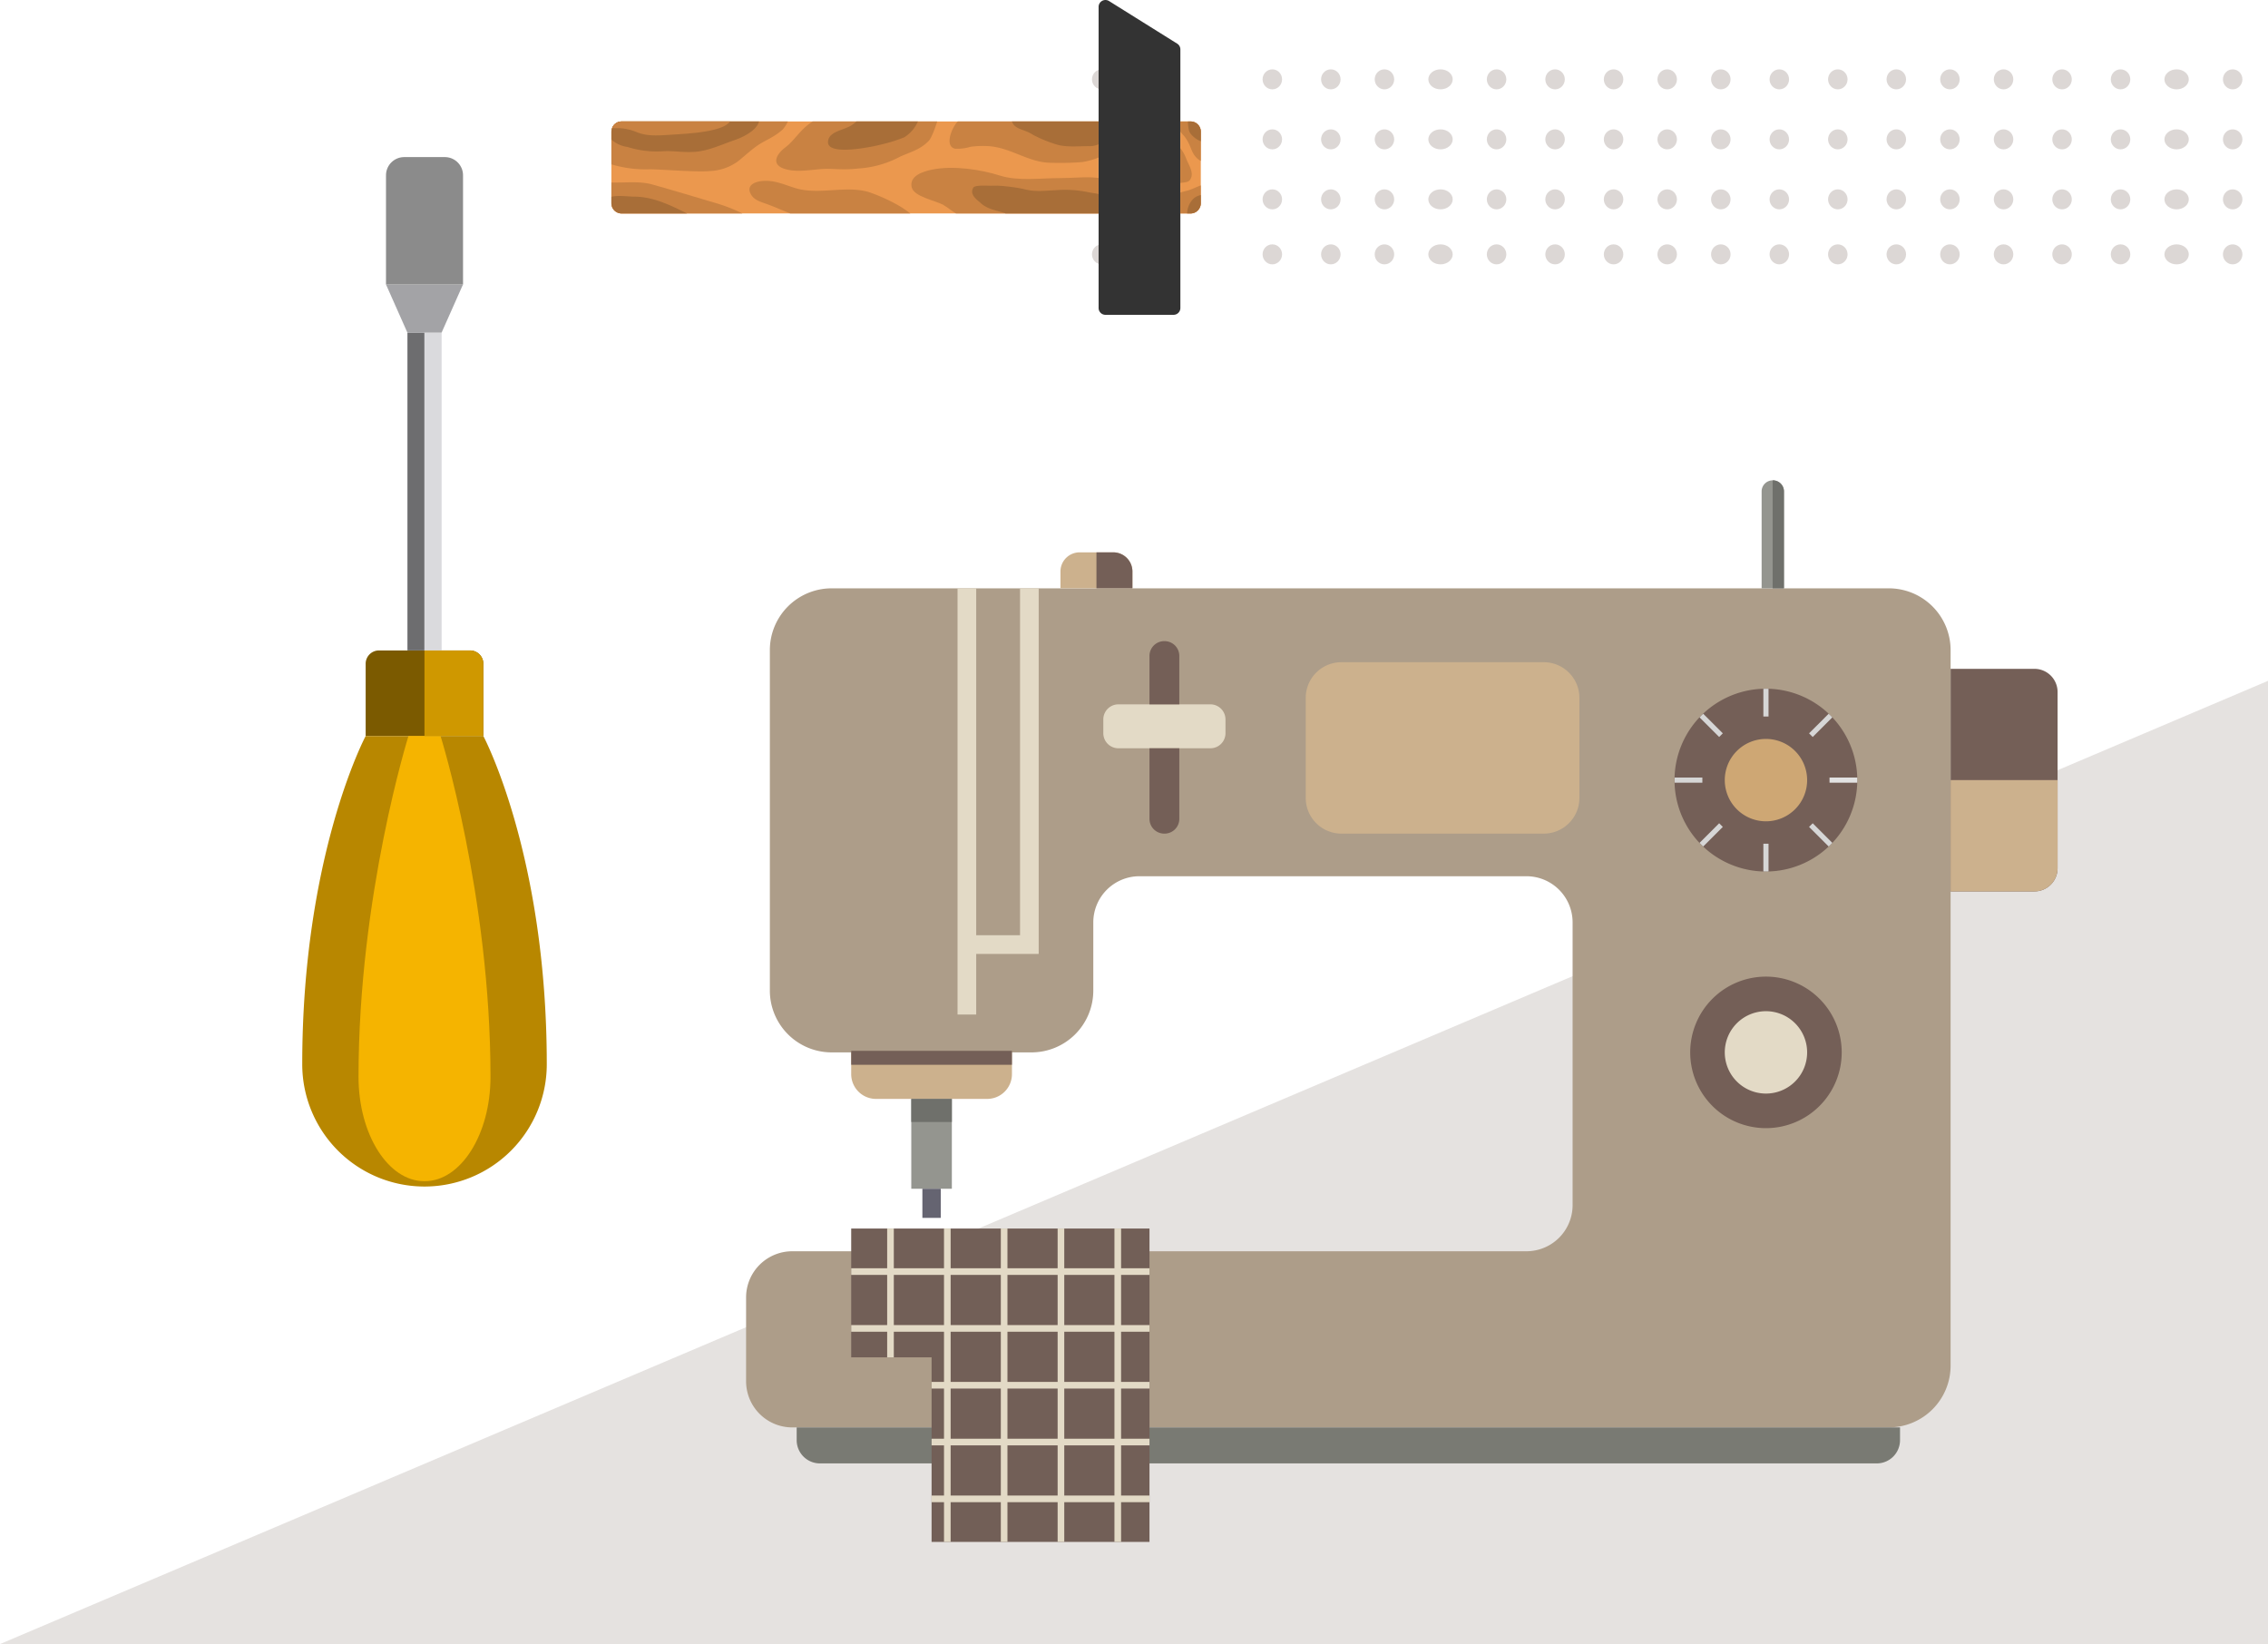 <svg xmlns="http://www.w3.org/2000/svg" width="465.247" height="337.224" viewBox="0 0 465.247 337.224">
  <g id="Grupo_2911" data-name="Grupo 2911" transform="translate(-675 -335.776)">
    <path id="Trazado_3159" data-name="Trazado 3159" d="M3213-674l465.247-197.573V-674Z" transform="translate(-2538 1347)" fill="rgba(116,95,87,0.18)"/>
    <g id="Grupo_866" data-name="Grupo 866" transform="translate(-1006.663 -1647.181)" opacity="0.25">
      <ellipse id="Elipse_73" data-name="Elipse 73" cx="2" cy="2.051" rx="2" ry="2.051" transform="translate(1905.663 1997.181)" fill="#745f57"/>
      <ellipse id="Elipse_90" data-name="Elipse 90" cx="2" cy="2.051" rx="2" ry="2.051" transform="translate(1882.663 2009.489)" fill="#745f57"/>
      <ellipse id="Elipse_91" data-name="Elipse 91" cx="2" cy="2.051" rx="2" ry="2.051" transform="translate(1894.663 2009.489)" fill="#745f57"/>
      <ellipse id="Elipse_92" data-name="Elipse 92" cx="2" cy="2.051" rx="2" ry="2.051" transform="translate(1905.663 2009.489)" fill="#745f57"/>
      <ellipse id="Elipse_109" data-name="Elipse 109" cx="2" cy="2.051" rx="2" ry="2.051" transform="translate(1882.663 2021.796)" fill="#745f57"/>
      <ellipse id="Elipse_110" data-name="Elipse 110" cx="2" cy="2.051" rx="2" ry="2.051" transform="translate(1894.663 2021.796)" fill="#745f57"/>
      <ellipse id="Elipse_111" data-name="Elipse 111" cx="2" cy="2.051" rx="2" ry="2.051" transform="translate(1905.663 2021.796)" fill="#745f57"/>
      <ellipse id="Elipse_130" data-name="Elipse 130" cx="2" cy="2.051" rx="2" ry="2.051" transform="translate(1905.663 2033.078)" fill="#745f57"/>
      <ellipse id="Elipse_418" data-name="Elipse 418" cx="2" cy="2.051" rx="2" ry="2.051" transform="translate(1940.663 1997.181)" fill="#745f57"/>
      <ellipse id="Elipse_419" data-name="Elipse 419" cx="2" cy="2.051" rx="2" ry="2.051" transform="translate(1952.663 1997.181)" fill="#745f57"/>
      <ellipse id="Elipse_420" data-name="Elipse 420" cx="2" cy="2.051" rx="2" ry="2.051" transform="translate(1963.663 1997.181)" fill="#745f57"/>
      <ellipse id="Elipse_421" data-name="Elipse 421" cx="2.5" cy="2.051" rx="2.5" ry="2.051" transform="translate(1974.663 1997.181)" fill="#745f57"/>
      <ellipse id="Elipse_422" data-name="Elipse 422" cx="2" cy="2.051" rx="2" ry="2.051" transform="translate(1986.663 1997.181)" fill="#745f57"/>
      <ellipse id="Elipse_423" data-name="Elipse 423" cx="2" cy="2.051" rx="2" ry="2.051" transform="translate(1998.663 1997.181)" fill="#745f57"/>
      <ellipse id="Elipse_424" data-name="Elipse 424" cx="2" cy="2.051" rx="2" ry="2.051" transform="translate(2010.663 1997.181)" fill="#745f57"/>
      <ellipse id="Elipse_425" data-name="Elipse 425" cx="2" cy="2.051" rx="2" ry="2.051" transform="translate(2021.663 1997.181)" fill="#745f57"/>
      <ellipse id="Elipse_426" data-name="Elipse 426" cx="2" cy="2.051" rx="2" ry="2.051" transform="translate(2032.663 1997.181)" fill="#745f57"/>
      <ellipse id="Elipse_427" data-name="Elipse 427" cx="2" cy="2.051" rx="2" ry="2.051" transform="translate(2044.663 1997.181)" fill="#745f57"/>
      <ellipse id="Elipse_428" data-name="Elipse 428" cx="2" cy="2.051" rx="2" ry="2.051" transform="translate(2056.663 1997.181)" fill="#745f57"/>
      <ellipse id="Elipse_429" data-name="Elipse 429" cx="2" cy="2.051" rx="2" ry="2.051" transform="translate(2068.663 1997.181)" fill="#745f57"/>
      <ellipse id="Elipse_430" data-name="Elipse 430" cx="2" cy="2.051" rx="2" ry="2.051" transform="translate(2079.663 1997.181)" fill="#745f57"/>
      <ellipse id="Elipse_431" data-name="Elipse 431" cx="2" cy="2.051" rx="2" ry="2.051" transform="translate(2090.663 1997.181)" fill="#745f57"/>
      <ellipse id="Elipse_432" data-name="Elipse 432" cx="2" cy="2.051" rx="2" ry="2.051" transform="translate(2102.663 1997.181)" fill="#745f57"/>
      <ellipse id="Elipse_433" data-name="Elipse 433" cx="2" cy="2.051" rx="2" ry="2.051" transform="translate(2114.663 1997.181)" fill="#745f57"/>
      <ellipse id="Elipse_434" data-name="Elipse 434" cx="2" cy="2.051" rx="2" ry="2.051" transform="translate(2137.663 1997.181)" fill="#745f57"/>
      <ellipse id="Elipse_435" data-name="Elipse 435" cx="2.5" cy="2.051" rx="2.5" ry="2.051" transform="translate(2125.663 1997.181)" fill="#745f57"/>
      <ellipse id="Elipse_436" data-name="Elipse 436" cx="2.5" cy="2.051" rx="2.5" ry="2.051" transform="translate(1916.663 2009.489)" fill="#745f57"/>
      <ellipse id="Elipse_438" data-name="Elipse 438" cx="2" cy="2.051" rx="2" ry="2.051" transform="translate(1940.663 2009.489)" fill="#745f57"/>
      <ellipse id="Elipse_439" data-name="Elipse 439" cx="2" cy="2.051" rx="2" ry="2.051" transform="translate(1952.663 2009.489)" fill="#745f57"/>
      <ellipse id="Elipse_440" data-name="Elipse 440" cx="2" cy="2.051" rx="2" ry="2.051" transform="translate(1963.663 2009.489)" fill="#745f57"/>
      <ellipse id="Elipse_441" data-name="Elipse 441" cx="2.5" cy="2.051" rx="2.5" ry="2.051" transform="translate(1974.663 2009.489)" fill="#745f57"/>
      <ellipse id="Elipse_442" data-name="Elipse 442" cx="2" cy="2.051" rx="2" ry="2.051" transform="translate(1986.663 2009.489)" fill="#745f57"/>
      <ellipse id="Elipse_443" data-name="Elipse 443" cx="2" cy="2.051" rx="2" ry="2.051" transform="translate(1998.663 2009.489)" fill="#745f57"/>
      <ellipse id="Elipse_444" data-name="Elipse 444" cx="2" cy="2.051" rx="2" ry="2.051" transform="translate(2010.663 2009.489)" fill="#745f57"/>
      <ellipse id="Elipse_445" data-name="Elipse 445" cx="2" cy="2.051" rx="2" ry="2.051" transform="translate(2021.663 2009.489)" fill="#745f57"/>
      <ellipse id="Elipse_446" data-name="Elipse 446" cx="2" cy="2.051" rx="2" ry="2.051" transform="translate(2032.663 2009.489)" fill="#745f57"/>
      <ellipse id="Elipse_447" data-name="Elipse 447" cx="2" cy="2.051" rx="2" ry="2.051" transform="translate(2044.663 2009.489)" fill="#745f57"/>
      <ellipse id="Elipse_448" data-name="Elipse 448" cx="2" cy="2.051" rx="2" ry="2.051" transform="translate(2056.663 2009.489)" fill="#745f57"/>
      <ellipse id="Elipse_449" data-name="Elipse 449" cx="2" cy="2.051" rx="2" ry="2.051" transform="translate(2068.663 2009.489)" fill="#745f57"/>
      <ellipse id="Elipse_450" data-name="Elipse 450" cx="2" cy="2.051" rx="2" ry="2.051" transform="translate(2079.663 2009.489)" fill="#745f57"/>
      <ellipse id="Elipse_451" data-name="Elipse 451" cx="2" cy="2.051" rx="2" ry="2.051" transform="translate(2090.663 2009.489)" fill="#745f57"/>
      <ellipse id="Elipse_452" data-name="Elipse 452" cx="2" cy="2.051" rx="2" ry="2.051" transform="translate(2102.663 2009.489)" fill="#745f57"/>
      <ellipse id="Elipse_453" data-name="Elipse 453" cx="2" cy="2.051" rx="2" ry="2.051" transform="translate(2114.663 2009.489)" fill="#745f57"/>
      <ellipse id="Elipse_454" data-name="Elipse 454" cx="2" cy="2.051" rx="2" ry="2.051" transform="translate(2137.663 2009.489)" fill="#745f57"/>
      <ellipse id="Elipse_455" data-name="Elipse 455" cx="2.5" cy="2.051" rx="2.5" ry="2.051" transform="translate(2125.663 2009.489)" fill="#745f57"/>
      <ellipse id="Elipse_456" data-name="Elipse 456" cx="2.5" cy="2.051" rx="2.5" ry="2.051" transform="translate(1916.663 2021.796)" fill="#745f57"/>
      <ellipse id="Elipse_458" data-name="Elipse 458" cx="2" cy="2.051" rx="2" ry="2.051" transform="translate(1940.663 2021.796)" fill="#745f57"/>
      <ellipse id="Elipse_459" data-name="Elipse 459" cx="2" cy="2.051" rx="2" ry="2.051" transform="translate(1952.663 2021.796)" fill="#745f57"/>
      <ellipse id="Elipse_460" data-name="Elipse 460" cx="2" cy="2.051" rx="2" ry="2.051" transform="translate(1963.663 2021.796)" fill="#745f57"/>
      <ellipse id="Elipse_461" data-name="Elipse 461" cx="2.5" cy="2.051" rx="2.5" ry="2.051" transform="translate(1974.663 2021.796)" fill="#745f57"/>
      <ellipse id="Elipse_462" data-name="Elipse 462" cx="2" cy="2.051" rx="2" ry="2.051" transform="translate(1986.663 2021.796)" fill="#745f57"/>
      <ellipse id="Elipse_463" data-name="Elipse 463" cx="2" cy="2.051" rx="2" ry="2.051" transform="translate(1998.663 2021.796)" fill="#745f57"/>
      <ellipse id="Elipse_464" data-name="Elipse 464" cx="2" cy="2.051" rx="2" ry="2.051" transform="translate(2010.663 2021.796)" fill="#745f57"/>
      <ellipse id="Elipse_465" data-name="Elipse 465" cx="2" cy="2.051" rx="2" ry="2.051" transform="translate(2021.663 2021.796)" fill="#745f57"/>
      <ellipse id="Elipse_466" data-name="Elipse 466" cx="2" cy="2.051" rx="2" ry="2.051" transform="translate(2032.663 2021.796)" fill="#745f57"/>
      <ellipse id="Elipse_467" data-name="Elipse 467" cx="2" cy="2.051" rx="2" ry="2.051" transform="translate(2044.663 2021.796)" fill="#745f57"/>
      <ellipse id="Elipse_468" data-name="Elipse 468" cx="2" cy="2.051" rx="2" ry="2.051" transform="translate(2056.663 2021.796)" fill="#745f57"/>
      <ellipse id="Elipse_469" data-name="Elipse 469" cx="2" cy="2.051" rx="2" ry="2.051" transform="translate(2068.663 2021.796)" fill="#745f57"/>
      <ellipse id="Elipse_470" data-name="Elipse 470" cx="2" cy="2.051" rx="2" ry="2.051" transform="translate(2079.663 2021.796)" fill="#745f57"/>
      <ellipse id="Elipse_471" data-name="Elipse 471" cx="2" cy="2.051" rx="2" ry="2.051" transform="translate(2090.663 2021.796)" fill="#745f57"/>
      <ellipse id="Elipse_472" data-name="Elipse 472" cx="2" cy="2.051" rx="2" ry="2.051" transform="translate(2102.663 2021.796)" fill="#745f57"/>
      <ellipse id="Elipse_473" data-name="Elipse 473" cx="2" cy="2.051" rx="2" ry="2.051" transform="translate(2114.663 2021.796)" fill="#745f57"/>
      <ellipse id="Elipse_474" data-name="Elipse 474" cx="2" cy="2.051" rx="2" ry="2.051" transform="translate(2137.663 2021.796)" fill="#745f57"/>
      <ellipse id="Elipse_475" data-name="Elipse 475" cx="2.5" cy="2.051" rx="2.5" ry="2.051" transform="translate(2125.663 2021.796)" fill="#745f57"/>
      <ellipse id="Elipse_478" data-name="Elipse 478" cx="2" cy="2.051" rx="2" ry="2.051" transform="translate(1940.663 2033.078)" fill="#745f57"/>
      <ellipse id="Elipse_479" data-name="Elipse 479" cx="2" cy="2.051" rx="2" ry="2.051" transform="translate(1952.663 2033.078)" fill="#745f57"/>
      <ellipse id="Elipse_480" data-name="Elipse 480" cx="2" cy="2.051" rx="2" ry="2.051" transform="translate(1963.663 2033.078)" fill="#745f57"/>
      <ellipse id="Elipse_481" data-name="Elipse 481" cx="2.5" cy="2.051" rx="2.5" ry="2.051" transform="translate(1974.663 2033.078)" fill="#745f57"/>
      <ellipse id="Elipse_482" data-name="Elipse 482" cx="2" cy="2.051" rx="2" ry="2.051" transform="translate(1986.663 2033.078)" fill="#745f57"/>
      <ellipse id="Elipse_483" data-name="Elipse 483" cx="2" cy="2.051" rx="2" ry="2.051" transform="translate(1998.663 2033.078)" fill="#745f57"/>
      <ellipse id="Elipse_484" data-name="Elipse 484" cx="2" cy="2.051" rx="2" ry="2.051" transform="translate(2010.663 2033.078)" fill="#745f57"/>
      <ellipse id="Elipse_485" data-name="Elipse 485" cx="2" cy="2.051" rx="2" ry="2.051" transform="translate(2021.663 2033.078)" fill="#745f57"/>
      <ellipse id="Elipse_486" data-name="Elipse 486" cx="2" cy="2.051" rx="2" ry="2.051" transform="translate(2032.663 2033.078)" fill="#745f57"/>
      <ellipse id="Elipse_487" data-name="Elipse 487" cx="2" cy="2.051" rx="2" ry="2.051" transform="translate(2044.663 2033.078)" fill="#745f57"/>
      <ellipse id="Elipse_488" data-name="Elipse 488" cx="2" cy="2.051" rx="2" ry="2.051" transform="translate(2056.663 2033.078)" fill="#745f57"/>
      <ellipse id="Elipse_489" data-name="Elipse 489" cx="2" cy="2.051" rx="2" ry="2.051" transform="translate(2068.663 2033.078)" fill="#745f57"/>
      <ellipse id="Elipse_490" data-name="Elipse 490" cx="2" cy="2.051" rx="2" ry="2.051" transform="translate(2079.663 2033.078)" fill="#745f57"/>
      <ellipse id="Elipse_491" data-name="Elipse 491" cx="2" cy="2.051" rx="2" ry="2.051" transform="translate(2090.663 2033.078)" fill="#745f57"/>
      <ellipse id="Elipse_492" data-name="Elipse 492" cx="2" cy="2.051" rx="2" ry="2.051" transform="translate(2102.663 2033.078)" fill="#745f57"/>
      <ellipse id="Elipse_493" data-name="Elipse 493" cx="2" cy="2.051" rx="2" ry="2.051" transform="translate(2114.663 2033.078)" fill="#745f57"/>
      <ellipse id="Elipse_494" data-name="Elipse 494" cx="2" cy="2.051" rx="2" ry="2.051" transform="translate(2137.663 2033.078)" fill="#745f57"/>
      <ellipse id="Elipse_495" data-name="Elipse 495" cx="2.5" cy="2.051" rx="2.5" ry="2.051" transform="translate(2125.663 2033.078)" fill="#745f57"/>
    </g>
    <g id="Grupo_2632" data-name="Grupo 2632" transform="translate(530.711 103.328)">
      <path id="Trazado_3128" data-name="Trazado 3128" d="M466.888,364.344h-152a12.675,12.675,0,0,0-12.674,12.676v69.833a12.675,12.675,0,0,0,12.674,12.676h41a12.676,12.676,0,0,0,12.675-12.676V432.867a9.47,9.47,0,0,1,9.47-9.469h79.383a9.47,9.47,0,0,1,9.47,9.469v57.985a9.47,9.47,0,0,1-9.47,9.47H306.808a9.47,9.47,0,0,0-9.47,9.468v17.193a9.47,9.47,0,0,0,9.47,9.47H531.751a12.675,12.675,0,0,0,12.675-12.676V377.02a12.676,12.676,0,0,0-12.675-12.676Z" transform="translate(0 -11.22)" fill="#ad9d89"/>
      <path id="Trazado_3129" data-name="Trazado 3129" d="M357.71,517.29h-22.8a5.086,5.086,0,0,1-5.086-5.086v-4.456H362.8V512.2A5.086,5.086,0,0,1,357.71,517.29Z" transform="translate(-10.924 -59.439)" fill="#ccb18d"/>
      <rect id="Rectángulo_766" data-name="Rectángulo 766" width="8.322" height="18.43" transform="translate(331.226 457.851)" fill="#94958f"/>
      <rect id="Rectángulo_767" data-name="Rectángulo 767" width="8.322" height="4.735" transform="translate(331.226 457.851)" fill="#6f706b"/>
      <rect id="Rectángulo_768" data-name="Rectángulo 768" width="3.769" height="5.973" transform="translate(333.503 476.281)" fill="#656471"/>
      <path id="Trazado_3130" data-name="Trazado 3130" d="M534.539,631.023h-216.8a4.768,4.768,0,0,1-4.768-4.768v-2.613H539.307v2.613A4.768,4.768,0,0,1,534.539,631.023Z" transform="translate(-5.256 -98.408)" fill="#797a73"/>
      <path id="Trazado_3131" data-name="Trazado 3131" d="M615.775,333.25v19.871h-4.581V333.25a2.267,2.267,0,0,1,2.262-2.273h.047A2.268,2.268,0,0,1,615.775,333.25Z" transform="translate(-105.533 0)" fill="#94958f"/>
      <path id="Trazado_3132" data-name="Trazado 3132" d="M409.262,357.165V360.6H394.495v-3.438a3.934,3.934,0,0,1,3.94-3.939h6.887A3.934,3.934,0,0,1,409.262,357.165Z" transform="translate(-32.669 -7.481)" fill="#ccb18d"/>
      <path id="Trazado_3133" data-name="Trazado 3133" d="M379.336,435.5h0V364.344h-3.828V435.5h-8.993V364.344h-3.828v87.414h3.828V439.327h12.821Z" transform="translate(-21.973 -11.22)" fill="#e3dac6"/>
      <path id="Rectángulo_769" data-name="Rectángulo 769" d="M3.092,0H21.967a3.092,3.092,0,0,1,3.092,3.092V5.92A3.089,3.089,0,0,1,21.97,9.009H3.091A3.091,3.091,0,0,1,0,5.918V3.092A3.092,3.092,0,0,1,3.092,0Z" transform="translate(370.619 376.922)" fill="#e3dac6"/>
      <g id="Grupo_2631" data-name="Grupo 2631" transform="translate(380.089 363.956)">
        <path id="Trazado_3134" data-name="Trazado 3134" d="M428.128,393.628V383.69a3.028,3.028,0,0,0-3.028-3.028h-.062a3.028,3.028,0,0,0-3.029,3.028v9.938Z" transform="translate(-422.01 -380.662)" fill="#745f57"/>
        <path id="Trazado_3135" data-name="Trazado 3135" d="M422.01,413.769v14.478a3.028,3.028,0,0,0,3.029,3.028h.062a3.028,3.028,0,0,0,3.028-3.028V413.769Z" transform="translate(-422.01 -391.794)" fill="#745f57"/>
      </g>
      <path id="Rectángulo_770" data-name="Rectángulo 770" d="M7.317,0h41.5A7.318,7.318,0,0,1,56.14,7.318V27.842a7.317,7.317,0,0,1-7.317,7.317H7.317A7.317,7.317,0,0,1,0,27.842V7.317A7.317,7.317,0,0,1,7.317,0Z" transform="translate(412.141 368.277)" fill="#ccb18d"/>
      <path id="Trazado_3136" data-name="Trazado 3136" d="M691.543,393.977v36.131a4.754,4.754,0,0,1-4.755,4.766H669.6V389.221h17.191A4.752,4.752,0,0,1,691.543,393.977Z" transform="translate(-125.171 -19.584)" fill="#745f57"/>
      <path id="Trazado_3137" data-name="Trazado 3137" d="M691.543,423.6v18.065a4.754,4.754,0,0,1-4.755,4.766H669.6V423.6Z" transform="translate(-125.171 -31.146)" fill="#ccb18d"/>
      <path id="Trazado_3138" data-name="Trazado 3138" d="M621.777,414.109c0,.175,0,.36-.011.535a18.747,18.747,0,1,1,0-1.061C621.777,413.759,621.777,413.933,621.777,414.109Z" transform="translate(-96.488 -21.651)" fill="#745f57"/>
      <path id="Trazado_3139" data-name="Trazado 3139" d="M616.7,419.332a8.448,8.448,0,1,1-8.449-8.448A8.448,8.448,0,0,1,616.7,419.332Z" transform="translate(-101.703 -26.869)" fill="#cea774"/>
      <path id="Trazado_3140" data-name="Trazado 3140" d="M620.2,499.876a15.54,15.54,0,1,1-15.541-15.54A15.541,15.541,0,0,1,620.2,499.876Z" transform="translate(-98.11 -51.567)" fill="#745f57"/>
      <path id="Trazado_3141" data-name="Trazado 3141" d="M616.7,503.468a8.448,8.448,0,1,1-8.449-8.448A8.448,8.448,0,0,1,616.7,503.468Z" transform="translate(-101.703 -55.159)" fill="#e3dac6"/>
      <path id="Trazado_3142" data-name="Trazado 3142" d="M391.013,562.182v64.279h-44.7V588.6H329.823V562.182Z" transform="translate(-10.923 -77.742)" fill="#725f57"/>
      <path id="Trazado_3143" data-name="Trazado 3143" d="M637.878,423.338c0,.175,0,.36-.011.535h-5.688v-1.061h5.688C637.878,422.987,637.878,423.161,637.878,423.338Z" transform="translate(-112.589 -30.879)" fill="#e2e2e2"/>
      <path id="Trazado_3144" data-name="Trazado 3144" d="M630.267,441.341c-.123.124-.255.256-.388.37l-4.022-4.021.75-.75,4.023,4.023C630.514,441.094,630.39,441.218,630.267,441.341Z" transform="translate(-110.464 -35.63)" fill="#d6d6d6"/>
      <path id="Trazado_3145" data-name="Trazado 3145" d="M612.267,448.96c-.176,0-.362,0-.536-.011v-5.687h1.06v5.687C612.616,448.96,612.442,448.96,612.267,448.96Z" transform="translate(-105.714 -37.756)" fill="#d6d6d6"/>
      <path id="Trazado_3146" data-name="Trazado 3146" d="M592.382,441.349c-.123-.124-.255-.256-.37-.386l4.022-4.023.75.75-4.022,4.021C592.63,441.6,592.507,441.473,592.382,441.349Z" transform="translate(-99.083 -35.63)" fill="#d6d6d6"/>
      <path id="Trazado_3147" data-name="Trazado 3147" d="M584.294,423.349c0-.176,0-.362.011-.537h5.688v1.061h-5.688C584.294,423.7,584.294,423.524,584.294,423.349Z" transform="translate(-96.488 -30.879)" fill="#d6d6d6"/>
      <path id="Trazado_3148" data-name="Trazado 3148" d="M592.374,403.464c.124-.124.256-.256.387-.37l4.022,4.021-.75.751-4.022-4.022C592.127,403.713,592.251,403.589,592.374,403.464Z" transform="translate(-99.083 -24.249)" fill="#d6d6d6"/>
      <path id="Trazado_3149" data-name="Trazado 3149" d="M612.255,395.376c.175,0,.361,0,.536.011v5.688h-1.06v-5.688C611.906,395.376,612.08,395.376,612.255,395.376Z" transform="translate(-105.714 -21.654)" fill="#d6d6d6"/>
      <path id="Trazado_3150" data-name="Trazado 3150" d="M630.258,403.456c.124.123.256.257.372.388l-4.023,4.022-.75-.751,4.022-4.021C630.011,403.209,630.136,403.333,630.258,403.456Z" transform="translate(-110.464 -24.249)" fill="#d6d6d6"/>
      <rect id="Rectángulo_771" data-name="Rectángulo 771" width="1.36" height="64.279" transform="translate(372.902 484.44)" fill="#e3dac6"/>
      <rect id="Rectángulo_772" data-name="Rectángulo 772" width="1.36" height="64.279" transform="translate(361.247 484.44)" fill="#e3dac6"/>
      <rect id="Rectángulo_773" data-name="Rectángulo 773" width="1.36" height="64.279" transform="translate(349.592 484.44)" fill="#e3dac6"/>
      <rect id="Rectángulo_774" data-name="Rectángulo 774" width="1.36" height="64.279" transform="translate(337.937 484.44)" fill="#e3dac6"/>
      <rect id="Rectángulo_775" data-name="Rectángulo 775" width="1.363" height="26.423" transform="translate(326.278 484.44)" fill="#e3dac6"/>
      <rect id="Rectángulo_776" data-name="Rectángulo 776" width="44.697" height="1.363" transform="translate(335.393 539.208)" fill="#e3dac6"/>
      <rect id="Rectángulo_777" data-name="Rectángulo 777" width="44.697" height="1.364" transform="translate(335.393 527.553)" fill="#e3dac6"/>
      <rect id="Rectángulo_778" data-name="Rectángulo 778" width="44.697" height="1.364" transform="translate(335.393 515.898)" fill="#e3dac6"/>
      <rect id="Rectángulo_779" data-name="Rectángulo 779" width="61.189" height="1.364" transform="translate(318.9 504.243)" fill="#e3dac6"/>
      <rect id="Rectángulo_780" data-name="Rectángulo 780" width="61.189" height="1.364" transform="translate(318.9 492.587)" fill="#e3dac6"/>
      <path id="Trazado_3151" data-name="Trazado 3151" d="M616.92,333.25v19.871H614.6V330.977h.047A2.268,2.268,0,0,1,616.92,333.25Z" transform="translate(-106.679 0)" fill="#6f706b"/>
      <path id="Trazado_3152" data-name="Trazado 3152" d="M413,357.165V360.6h-7.378v-7.376h3.438A3.934,3.934,0,0,1,413,357.165Z" transform="translate(-36.412 -7.481)" fill="#745f57"/>
      <rect id="Rectángulo_781" data-name="Rectángulo 781" width="32.969" height="2.86" transform="translate(318.903 447.993)" fill="#745f57"/>
    </g>
    <g id="Grupo_2633" data-name="Grupo 2633" transform="translate(1000.546 1083.152) rotate(180)">
      <path id="Trazado_3153" data-name="Trazado 3153" d="M250.536,596.4v14.821a2.73,2.73,0,0,1-2.739,2.739H229.131a2.731,2.731,0,0,1-2.738-2.739V596.4Z" fill="#7b5a00"/>
      <rect id="Rectángulo_782" data-name="Rectángulo 782" width="7.024" height="65.19" transform="translate(234.952 613.966)" fill="#dadadd"/>
      <rect id="Rectángulo_783" data-name="Rectángulo 783" width="3.465" height="65.19" transform="translate(238.493 613.966)" fill="#6d6d6f"/>
      <path id="Trazado_3154" data-name="Trazado 3154" d="M246.366,689.033h-15.8l4.389-9.877h7.024Z" fill="#a3a3a6"/>
      <path id="Trazado_3155" data-name="Trazado 3155" d="M242.634,715.152h-8.34a3.733,3.733,0,0,1-3.732-3.732V689.033h15.8V711.42A3.732,3.732,0,0,1,242.634,715.152Z" fill="#8b8b8b"/>
      <path id="Trazado_3156" data-name="Trazado 3156" d="M238.464,504a25.08,25.08,0,0,0-25.081,25.08c0,42.943,13.01,67.325,13.01,67.325h24.143s13.01-24.382,13.01-67.325A25.081,25.081,0,0,0,238.464,504Z" fill="#b88700"/>
      <path id="Trazado_3157" data-name="Trazado 3157" d="M238.546,505.1c-.027,0-.053.006-.082.006s-.054-.006-.082-.006c-7.327,0-13.454,9.533-13.454,21.4,0,37.2,10.244,69.907,10.244,69.907h6.584S252,563.7,252,526.5C252,514.632,245.873,505.1,238.546,505.1Z" fill="#f5b400"/>
      <path id="Trazado_3158" data-name="Trazado 3158" d="M238.473,596.4v17.56h-9.342a2.731,2.731,0,0,1-2.738-2.739V596.4Z" fill="#cf9800"/>
    </g>
    <g id="Grupo_2634" data-name="Grupo 2634" transform="translate(1265.402 245.023) rotate(90)">
      <path id="Trazado_3160" data-name="Trazado 3160" d="M151.355,379.2v97.839a2.1,2.1,0,0,1-2.1,2.1H134.582a1.975,1.975,0,0,1-.744-.148,2.071,2.071,0,0,1-1.353-1.949V379.2Z" transform="translate(-16.818 -14.153)" fill="#eb984e"/>
      <path id="Trazado_3161" data-name="Trazado 3161" d="M153.927,351.094H100.889a1.4,1.4,0,0,0-1.185.657l-8.737,13.977a1.4,1.4,0,0,0,1.186,2.139h61.774a1.4,1.4,0,0,0,1.4-1.4V352.492A1.4,1.4,0,0,0,153.927,351.094Z" transform="translate(0 -2.828)" fill="#333"/>
      <path id="Trazado_3162" data-name="Trazado 3162" d="M151.355,346.174v2.1h-18.87v-2.1a2.09,2.09,0,0,1,2.1-2.1h14.676A2.1,2.1,0,0,1,151.355,346.174Z" transform="translate(-16.818)" fill="#eb984e"/>
      <path id="Trazado_3163" data-name="Trazado 3163" d="M137.549,401.786a18.669,18.669,0,0,0,.136,3.7,9.221,9.221,0,0,1,.388,3.145c-.482,2.233-4.319.7-5.588-.545V379.2h7.4a15.614,15.614,0,0,1,.933,3.365,59.007,59.007,0,0,1,.137,6.415C140.956,393.526,137.822,397.2,137.549,401.786Z" transform="translate(-16.818 -14.153)" fill="#c98242"/>
      <path id="Trazado_3164" data-name="Trazado 3164" d="M137.287,387.54a26.4,26.4,0,0,1-2.076,5.126c-1.176,1.764-1.017,3.7-2.726,4.309V379.2h4.686a4.589,4.589,0,0,1,.378,2.044C137.549,383.3,137.787,385.631,137.287,387.54Z" transform="translate(-16.818 -14.153)" fill="#a86e38"/>
      <path id="Trazado_3165" data-name="Trazado 3165" d="M157.777,379.2v29.237c-.032.042-.053.094-.084.136-.451.755-1.236,1.73-1.646,2.442-.952,1.655-1.678,6.112-3.691,6.532-2.337.482-3.2-2.4-3.565-4.163-.9-4.318-.031-10.011,1.206-13.921,1.205-3.816.513-8.355.524-12.454.01-2.159-.241-4.34-.136-6.541.021-.429.063-.86.105-1.268Z" transform="translate(-23.24 -14.153)" fill="#c98242"/>
      <path id="Trazado_3166" data-name="Trazado 3166" d="M142.266,465.762c-.866,3.094-3.057,1.9-4.434.073-1.528-2.031-3.756-3.079-5.347-5.651V434.648c.252.073,3.239,1.02,3.984,1.74,1.932,1.864,2.338,4.011,3.3,6a20.838,20.838,0,0,1,2.37,8.532c.388,3.452-.091,5.221.126,7.685C142.528,461.576,142.866,463.614,142.266,465.762Z" transform="translate(-16.818 -36.499)" fill="#c98242"/>
      <path id="Trazado_3167" data-name="Trazado 3167" d="M136.637,459.717c-2.15-.14-2.307-3.2-3.386-4.853a7.209,7.209,0,0,0-.766-.975V441.268a7.253,7.253,0,0,1,3.261,2.83,30.744,30.744,0,0,1,1.436,4.592C137.612,450.262,139.711,459.92,136.637,459.717Z" transform="translate(-16.818 -39.167)" fill="#a86e38"/>
      <path id="Trazado_3168" data-name="Trazado 3168" d="M159.575,443.884v24.635c-.671,1.657-1.395,3.313-1.982,4.947-.439,1.248-.8,2.506-2.012,3.156-1.531.818-2.359-.377-2.611-1.95-.408-2.662.693-4.875,1.415-7.243,1.457-4.8-.618-10.273.807-15.044a35.511,35.511,0,0,1,2.632-5.881A21.1,21.1,0,0,1,159.575,443.884Z" transform="translate(-25.037 -40.221)" fill="#c98242"/>
      <path id="Trazado_3169" data-name="Trazado 3169" d="M159.781,501.584v24.772a2.1,2.1,0,0,1-2.1,2.1h-4.246v-1.174c0-2.4-.242-4.918.4-7.213,1.237-4.424,2.621-8.964,3.91-13.335A33,33,0,0,1,159.781,501.584Z" transform="translate(-25.244 -63.474)" fill="#c98242"/>
      <path id="Trazado_3170" data-name="Trazado 3170" d="M161.673,520.6v13.419a2.1,2.1,0,0,1-2.1,2.1h-1.31c-.367-1.353-.053-3.313-.042-4.593C158.224,527.519,159.964,524.07,161.673,520.6Z" transform="translate(-27.136 -71.137)" fill="#a86e38"/>
      <path id="Trazado_3171" data-name="Trazado 3171" d="M142.3,514.418a24.5,24.5,0,0,1-1.017,7.738h-6.7a1.974,1.974,0,0,1-.744-.148,2.071,2.071,0,0,1-1.353-1.949v-34.1a6.691,6.691,0,0,1,1.667,1.079c1.737,1.967,2.159,3.613,3.4,5.347,1.048,1.467,2.661,3.177,3.239,3.993a10.586,10.586,0,0,1,1.866,5.61C142.921,504.814,142.264,512.37,142.3,514.418Z" transform="translate(-16.818 -57.176)" fill="#c98242"/>
      <path id="Trazado_3172" data-name="Trazado 3172" d="M138.6,515.67a19.918,19.918,0,0,1-.891,7.212,6.06,6.06,0,0,1-1.509,3.272h-1.614a1.974,1.974,0,0,1-.744-.148,2.071,2.071,0,0,1-1.353-1.949V495.877c1.93.493,3.3,3.5,3.785,4.916.886,2.6,1.945,4.8,2.327,7.276C139.034,510.908,138.423,513.19,138.6,515.67Z" transform="translate(-16.818 -61.174)" fill="#a86e38"/>
      <path id="Trazado_3173" data-name="Trazado 3173" d="M135.19,517.735c.175,2.833.393,5.017-.524,7.275a11.016,11.016,0,0,0-.786,3.2c-.051.587,0,1.228-.042,1.824a2.071,2.071,0,0,1-1.353-1.949V505.868C134.666,507.29,135,514.7,135.19,517.735Z" transform="translate(-16.818 -65.2)" fill="#c98242"/>
      <path id="Trazado_3174" data-name="Trazado 3174" d="M140.578,344.077a2.852,2.852,0,0,1-.42.629c-1.236,1.415-2.413,1.191-4.361,2.537-.384.266-.765.692-1.236,1.029h-2.076v-2.1a2.09,2.09,0,0,1,2.1-2.1Z" transform="translate(-16.818)" fill="#c98242"/>
      <path id="Trazado_3175" data-name="Trazado 3175" d="M136.552,344.077a5.208,5.208,0,0,1-1.079,1.656c-.709.721-.971.819-2.463.964-.167.017-.346.01-.525.01v-.534a2.09,2.09,0,0,1,2.1-2.1Z" transform="translate(-16.818)" fill="#a86e38"/>
      <path id="Trazado_3176" data-name="Trazado 3176" d="M148.8,349.524h-7.15a7.819,7.819,0,0,1,2.17-1.206c1.417-.563,2.964-1.7,4.309-.8C148.73,347.921,148.664,348.841,148.8,349.524Z" transform="translate(-20.512 -1.253)" fill="#c98242"/>
      <path id="Trazado_3177" data-name="Trazado 3177" d="M160.208,346.174v2.1h-4.288c-.22-.619-.345-1.354-.513-1.847-.293-.807-.671-1.572-.954-2.347h3.659A2.1,2.1,0,0,1,160.208,346.174Z" transform="translate(-25.67)" fill="#c98242"/>
      <path id="Trazado_3178" data-name="Trazado 3178" d="M161.552,346.174v.712a4.5,4.5,0,0,1-2.883-1.152,3.008,3.008,0,0,1-.881-1.656h1.667A2.1,2.1,0,0,1,161.552,346.174Z" transform="translate(-27.015)" fill="#a86e38"/>
      <path id="Trazado_3179" data-name="Trazado 3179" d="M160.237,379.2v19.068a5.529,5.529,0,0,0-.189.546c-.513,1.666-.733,3.25-1.96,4.581-.629.681-1.7,2.359-3.14,1.5-.586-.348-.393-2.924-.393-3.605a19.971,19.971,0,0,1,.136-3.271,32.412,32.412,0,0,1,.521-3.386c.655-2.419.346-4.275.263-6.541a23.154,23.154,0,0,1,.39-6.709c.168-.771.21-1.489.4-2.181Z" transform="translate(-25.7 -14.153)" fill="#a86e38"/>
    </g>
  </g>
</svg>
